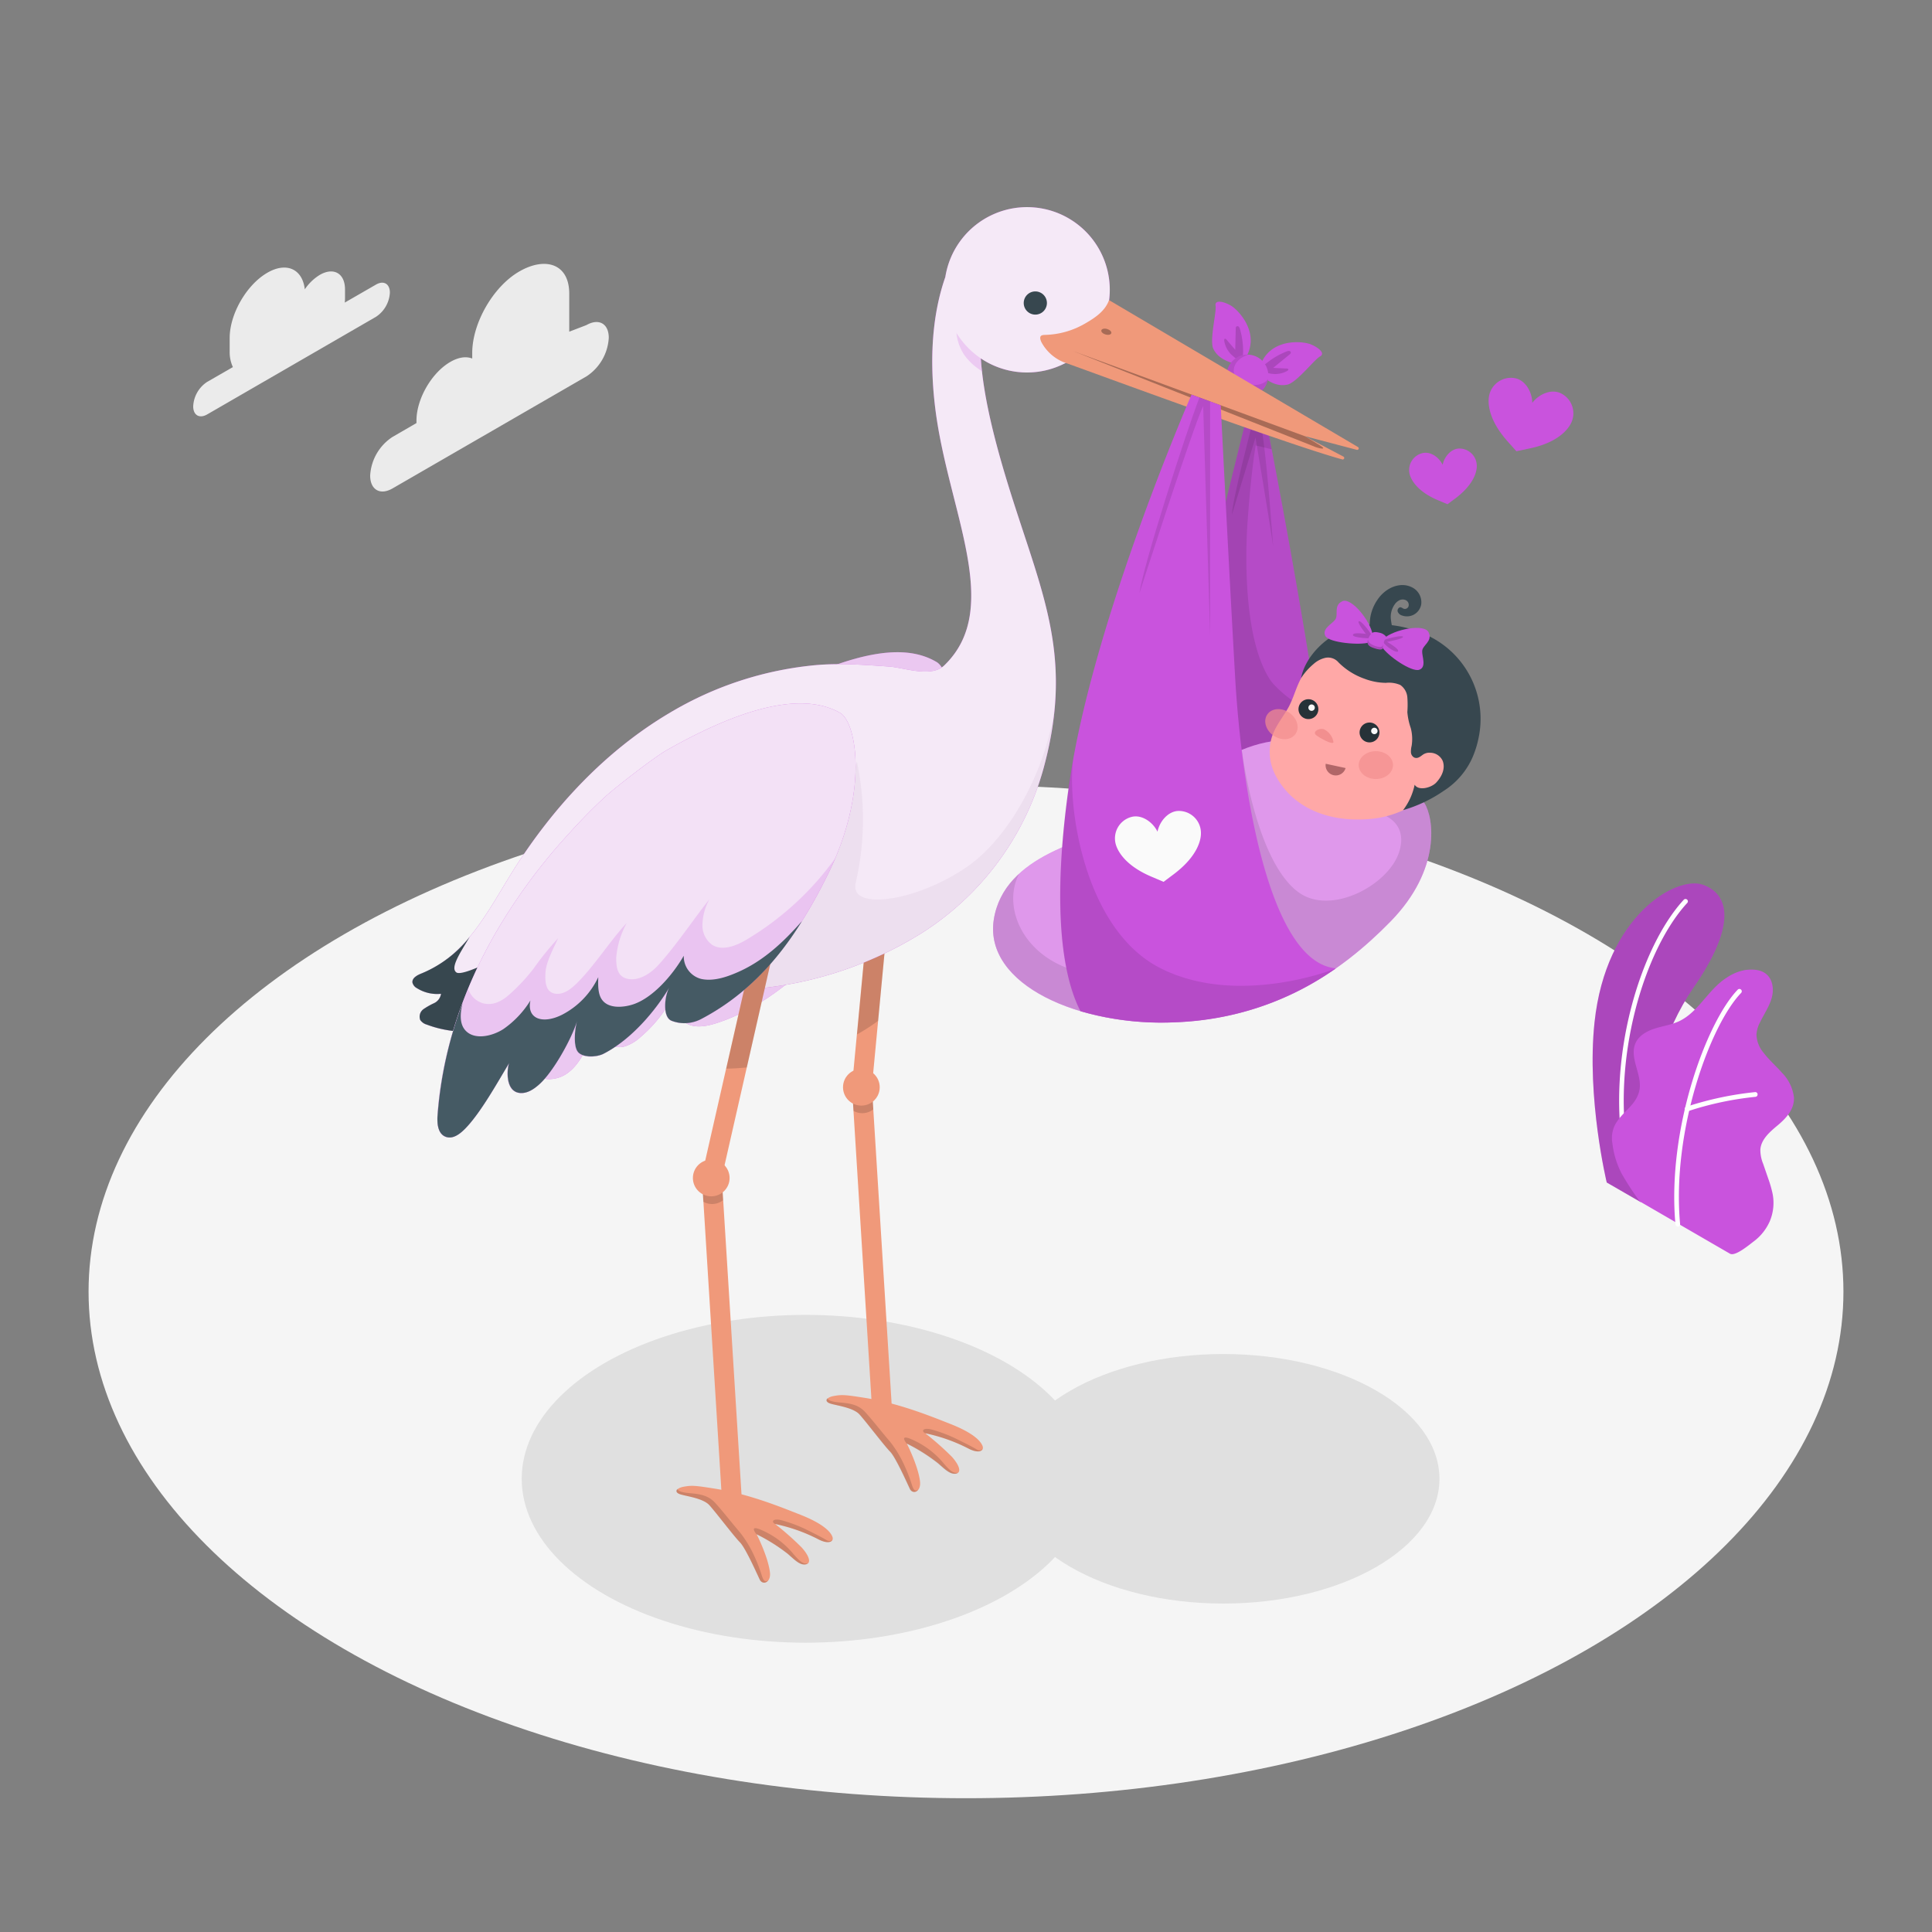 <svg xmlns="http://www.w3.org/2000/svg" viewBox="0 0 500 500"><rect x="0" y="0" width="500" height="500" fill="#808080" stroke="none"/><g id="freepik--Floor--inject-70"><ellipse id="freepik--floor--inject-70" cx="250" cy="334.28" rx="227.08" ry="131.1" style="fill:#f5f5f5"></ellipse></g><g id="freepik--Shadows--inject-70"><ellipse id="freepik--Shadow--inject-70" cx="208.49" cy="382.71" rx="73.47" ry="42.42" style="fill:#e0e0e0"></ellipse><ellipse id="freepik--shadow--inject-70" cx="316.6" cy="382.71" rx="55.93" ry="32.29" style="fill:#e0e0e0"></ellipse></g><g id="freepik--Plant--inject-70"><g id="freepik--Plants--inject-70"><path d="M424.65,311.13l-8.83-5.1s-5.25-21.82-3.16-41.45c2.94-27.61,21.12-38,28-35.62s8.91,10.42-2.53,26.86C431.42,265.52,423.13,285.73,424.65,311.13Z" style="fill:#C953DD"></path><g style="opacity:0.15"><path d="M424.65,311.13l-8.83-5.1s-5.25-21.82-3.16-41.45c2.94-27.61,21.12-38,28-35.62s8.91,10.42-2.53,26.86C431.42,265.52,423.13,285.73,424.65,311.13Z"></path></g><path d="M421,300.41h.08a.6.6,0,0,0,.49-.71c-4.84-25.47,4.06-54.08,15.07-66a.6.6,0,0,0,0-.86.63.63,0,0,0-.87,0c-11.21,12.13-20.28,41.21-15.37,67.05A.61.61,0,0,0,421,300.41Z" style="fill:#fff"></path><path d="M447.76,324.48c1.39.71,5.1-2.46,6.14-3.23A13.09,13.09,0,0,0,458,316.1a12.22,12.22,0,0,0,.71-7.34,30.32,30.32,0,0,0-1.12-3.82l-1.27-3.7a9.48,9.48,0,0,1-.74-3.76c.2-2.59,2.39-4.5,4.38-6.16,2.21-1.83,4.48-4.22,4.31-7.31a10.88,10.88,0,0,0-3.05-6.33c-1.57-1.8-3.41-3.37-4.85-5.28a7.62,7.62,0,0,1-1.8-4.72,8.07,8.07,0,0,1,.9-3.06c1-2.07,2.34-4,3-6.19s.4-4.88-1.36-6.34c-1.45-1.21-3.52-1.28-5.39-1.06a12.16,12.16,0,0,0-4.86,2c-4.77,3-7.28,8.93-12.39,11.3-2,.91-4.16,1.2-6.22,1.86s-4.15,1.83-5,3.82c-1.71,3.92,2.07,8.45.93,12.57-1,3.65-4.42,5.19-6.22,8.53a7.71,7.71,0,0,0-.68,4.74,22.8,22.8,0,0,0,2.38,7.84,71.9,71.9,0,0,0,4.72,7.24S447.55,324.37,447.76,324.48Z" style="fill:#C953DD"></path><path d="M434.25,317.44h0a.61.61,0,0,0,.56-.66c-2.23-24.22,7.85-51.59,15.78-59.8a.61.61,0,0,0,0-.86.6.6,0,0,0-.86,0c-8.09,8.37-18.38,36.2-16.12,60.76A.61.61,0,0,0,434.25,317.44Z" style="fill:#fff"></path><path d="M436.66,287.58a.39.39,0,0,0,.18,0,82.19,82.19,0,0,1,17.47-3.72.61.61,0,0,0,.55-.67.58.58,0,0,0-.66-.55,84.06,84.06,0,0,0-17.78,3.79.61.61,0,0,0,.24,1.19Z" style="fill:#fff"></path></g></g><g id="freepik--Clouds--inject-70"><g id="freepik--clouds--inject-70"><path d="M97.29,73.66l-8.07,4.65a9.77,9.77,0,0,0,.07-1.07V74.91c0-4.16-2.92-5.85-6.53-3.77a12.62,12.62,0,0,0-3.88,3.74c-.59-5.23-4.7-7.18-9.68-4.3-5.39,3.11-9.76,10.68-9.76,16.9V91a9.21,9.21,0,0,0,.83,4l-6.7,3.86A8,8,0,0,0,50,105.16c0,2.31,1.62,3.24,3.62,2.09L97.29,82a8,8,0,0,0,3.61-6.27C100.9,73.44,99.28,72.5,97.29,73.66Z" style="fill:#ebebeb"></path><path d="M151.77,84.13l-4.45,1.71V76c0-7.77-6.2-9.63-12.93-5.74h0c-6.73,3.88-12.18,13.33-12.18,21.1v1.43c-1.53-.61-3.5-.38-5.66.87h0c-4.84,2.79-8.77,9.59-8.77,15.19v.64l-6.2,3.59a12.77,12.77,0,0,0-5.78,10c0,3.68,2.59,5.17,5.78,3.33l50.19-29a12.77,12.77,0,0,0,5.78-10C157.55,83.78,155,82.29,151.77,84.13Z" style="fill:#ebebeb"></path></g></g><g id="freepik--Characters--inject-70"><g id="freepik--stork-and-baby--inject-70"><path d="M345.57,250.72c7.44-13.39-17.15-138-17.15-138L322,110.53S292.21,228.75,295.1,239.67,325.05,262.42,345.57,250.72Z" style="fill:#C953DD"></path><path d="M345.57,250.72c7.44-13.39-17.15-138-17.15-138L322,110.53S292.21,228.75,295.1,239.67,325.05,262.42,345.57,250.72Z" style="opacity:0.1"></path><path d="M312.75,222.11l32.44-6.69c-1.07-9.52-2.54-20.11-4.17-30.77-3.62-.57-10.59-6-12.45-8.92-6.54-10.25-6.36-31-5.73-40.31.92-13.35,2.13-20.14,2.13-20.14l4.13,1c-.43-2.23-.68-3.47-.68-3.47L322,110.53s-13.6,53.92-21.54,92.3Z" style="opacity:0.1"></path><path d="M329.47,141.27s-1.36-19.77-2.76-29.11l-3-1s-4.65,17.71-4.91,22.08l6.12-20S328.73,135.88,329.47,141.27Z" style="opacity:0.1"></path><path d="M326.77,97.54c2,1.49,4,2.51,6.4,2s7.06-6.58,8.46-7.3-.26-2.26-2.42-3.13-10.75-1.7-13.17,5.83A2.86,2.86,0,0,0,326.77,97.54Z" style="fill:#C953DD"></path><path d="M333.13,96c.15-.09.33-.23.28-.41s-.26-.2-.44-.21l-3.48-.17,4.23-3.45c.18-.15.37-.33.35-.56a.47.47,0,0,0-.41-.37,1.1,1.1,0,0,0-.59.09,19.87,19.87,0,0,0-5.21,3c-.52.37-1.36,1-1.1,1.76s1.23.83,1.78.95A6.48,6.48,0,0,0,333.13,96Z" style="opacity:0.15"></path><path d="M319.52,94.11c-2.4-.66-4.46-1.67-5.51-3.84s.88-9.61.58-11.16,2-1.18,4,0,7.93,7.45,3.47,14A2.89,2.89,0,0,1,319.52,94.11Z" style="fill:#C953DD"></path><path d="M316.82,88.15c0-.18,0-.41.15-.47s.32.07.44.21l2.27,2.64.13-5.45c0-.23,0-.49.23-.61a.46.46,0,0,1,.55.09,1.4,1.4,0,0,1,.29.52,20.4,20.4,0,0,1,.83,5.94c0,.64,0,1.69-.72,2s-1.4-.47-1.84-.82A6.47,6.47,0,0,1,316.82,88.15Z" style="opacity:0.15"></path><path d="M328.24,97.18a5.4,5.4,0,1,1-5.4-5.4A5.39,5.39,0,0,1,328.24,97.18Z" style="fill:#C953DD"></path><path d="M319.55,97.18c-1-2.56,1.14-4.71,3.55-5.39h-.26a5.4,5.4,0,1,0,5.32,6.27C326.39,100.75,320.53,99.7,319.55,97.18Z" style="opacity:0.1"></path><g id="freepik--Stork--inject-70"><path d="M238.71,212.8c-1.3,2.56-2.67,5.1-4.12,7.58-5.89,10.05-13.48,18.09-21.79,26.13-8,7.71-16.89,15-27.64,18.36-2.79.88-6.18,1.35-8.34-.61s-2-5.43-1.66-8.37a35.72,35.72,0,0,1-9.35,12.46,11.31,11.31,0,0,1-3.88,2.38,4.9,4.9,0,0,1-4.38-.56c-1.91-1.46-2-4.26-1.71-6.64-1.74,2.32-2.79,5.07-4.06,7.68s-2.86,5.19-5.29,6.77-5.9,1.87-8.12,0c-3.56-3-1.4-7.68-.79-11.43a104.55,104.55,0,0,1,3.26-13.84,119.26,119.26,0,0,1,11.47-25.63,146.78,146.78,0,0,1,18.39-24.42c3.4-3.68,6.94-7.29,10.68-10.62a108.43,108.43,0,0,1,12.83-9.56c29.29-16.45,41.5-15.07,48.17-11.16C246.54,173.77,249.52,191.55,238.71,212.8Z" style="fill:#C953DD"></path><path d="M238.71,212.8c-1.3,2.56-2.67,5.1-4.12,7.58-5.89,10.05-13.48,18.09-21.79,26.13-8,7.71-16.89,15-27.64,18.36-2.79.88-6.18,1.35-8.34-.61s-2-5.43-1.66-8.37a35.72,35.72,0,0,1-9.35,12.46,11.31,11.31,0,0,1-3.88,2.38,4.9,4.9,0,0,1-4.38-.56c-1.91-1.46-2-4.26-1.71-6.64-1.74,2.32-2.79,5.07-4.06,7.68s-2.86,5.19-5.29,6.77-5.9,1.87-8.12,0c-3.56-3-1.4-7.68-.79-11.43a104.55,104.55,0,0,1,3.26-13.84,119.26,119.26,0,0,1,11.47-25.63,146.78,146.78,0,0,1,18.39-24.42c3.4-3.68,6.94-7.29,10.68-10.62a108.43,108.43,0,0,1,12.83-9.56c29.29-16.45,41.5-15.07,48.17-11.16C246.54,173.77,249.52,191.55,238.71,212.8Z" style="fill:#fafafa;opacity:0.7"></path><path d="M223.85,361.77c-5.24-.83-5.95-.85-8-.5s-2.52,1.41-1.05,1.94,6,1,7.69,2.88,6.45,8.14,7.88,9.58,4.3,7.91,5.1,9.59,2.94.8,2.63-1.87c-.46-4-3.42-9.81-3.42-9.81a46.75,46.75,0,0,1,8.05,5.05c1.69,1.44,3.09,2.95,4.63,2.75s1-2.11-1-4.35a75,75,0,0,0-6.89-6.09,43.26,43.26,0,0,1,11.17,3.95c2.69,1.4,4.17.63,3.62-.73s-2.58-3.38-8.19-5.6C240.82,366.5,232.8,363.2,223.85,361.77Z" style="fill:#f0997a"></path><path d="M247.86,381.16c-1,.1-1.67-.17-3.52-2.29A22,22,0,0,0,237,373c-3.35-1.66-3.54-1-2.36.61a46.75,46.75,0,0,1,8,5.05c1.69,1.44,3.09,2.95,4.63,2.75A1.07,1.07,0,0,0,247.86,381.16Z" style="opacity:0.15"></path><path d="M254.26,374.88c-.2.42-.76.68-1.54.2s-2.06-1.14-4.5-2.35a37.1,37.1,0,0,0-7.31-2.82c-2-.46-2.53.43-1.51,1a43.85,43.85,0,0,1,11.17,3.95C252.73,376,254.09,375.73,254.26,374.88Z" style="opacity:0.15"></path><path d="M235.41,385.27a1.21,1.21,0,0,0,2.2.23c-.83.62-1.18,0-1.54-1a42.65,42.65,0,0,0-2-5.22,29.18,29.18,0,0,0-3.81-6.28c-1.33-1.48-4.66-5.75-6.43-7.64s-3.94-2.19-6.6-2.41-3.21-.89-3-1.15c-.62.46-.49,1,.48,1.39,1.47.53,6,1,7.69,2.87s6.45,8.15,7.88,9.59S234.61,383.59,235.41,385.27Z" style="opacity:0.15"></path><polygon points="230.89 365.51 225.76 365.86 220.51 281.55 225.64 281.19 230.89 365.51" style="fill:#f0997a"></polygon><path d="M225.64,281.19l-5.13.36.37,5.94a4.61,4.61,0,0,0,5.13-.39Z" style="opacity:0.15"></path><polygon points="225.63 281.41 220.51 280.96 226.82 214.12 231.94 214.57 225.63 281.41" style="fill:#f0997a"></polygon><path d="M227.26,264.19l4.68-49.62-4-.35-1.14-.1-5,53.59A51.92,51.92,0,0,0,227.26,264.19Z" style="opacity:0.15"></path><circle cx="222.92" cy="281.38" r="4.75" style="fill:#f0997a"></circle><path d="M287.21,75a21.41,21.41,0,0,0-42.56-3.31c-2.67,7.62-4.51,18.71-2.59,34.11,3.31,26.48,17.72,51.58,2.31,66.41-3.38,3.26-10.4.56-14.32.29-6.24-.43-12.52-.91-18.8-.38a89.68,89.68,0,0,0-37.77,12.27c-16.77,9.88-30.39,24.55-40.73,41-6.31,10.05-12,22-23.62,26.52-1.16.45-2.6,1.23-2.37,2.45a2.32,2.32,0,0,0,1.18,1.4,9.78,9.78,0,0,0,6.2,1.43,3.18,3.18,0,0,1-1.81,2.43,18.56,18.56,0,0,0-2.75,1.56,2.4,2.4,0,0,0-.81,2.81,3.06,3.06,0,0,0,1.7,1.18c7.1,2.71,15.44,2.23,22.66.33,8.67-2.27,16.89-6.14,25.68-7.9,10.24-2.06,20.81-1.18,31.26-1.37a97.71,97.71,0,0,0,48.17-14.57,73.53,73.53,0,0,0,31.82-42.79c8.4-30.74-1.39-47-10.28-77.12-3.68-12.48-5.45-21.62-5.95-29A21.42,21.42,0,0,0,287.21,75Z" style="fill:#C953DD"></path><path d="M287.21,75a21.41,21.41,0,0,0-42.56-3.31c-2.67,7.62-4.51,18.71-2.59,34.11,3.31,26.48,17.72,51.58,2.31,66.41-3.38,3.26-10.4.56-14.32.29-6.24-.43-12.52-.91-18.8-.38a89.68,89.68,0,0,0-37.77,12.27c-16.77,9.88-30.39,24.55-40.73,41-6.31,10.05-12,22-23.62,26.52-1.16.45-2.6,1.23-2.37,2.45a2.32,2.32,0,0,0,1.18,1.4,9.78,9.78,0,0,0,6.2,1.43,3.18,3.18,0,0,1-1.81,2.43,18.56,18.56,0,0,0-2.75,1.56,2.4,2.4,0,0,0-.81,2.81,3.06,3.06,0,0,0,1.7,1.18c7.1,2.71,15.44,2.23,22.66.33,8.67-2.27,16.89-6.14,25.68-7.9,10.24-2.06,20.81-1.18,31.26-1.37a97.71,97.71,0,0,0,48.17-14.57,73.53,73.53,0,0,0,31.82-42.79c8.4-30.74-1.39-47-10.28-77.12-3.68-12.48-5.45-21.62-5.95-29A21.42,21.42,0,0,0,287.21,75Z" style="fill:#fafafa;opacity:0.9"></path><path d="M273.07,181.71c-1.4,14.84-10.45,33.52-21.94,42-12.76,9.37-31.34,12.37-29.7,4.86a72.56,72.56,0,0,0,.34-31.44s-7.34,24.31-32.66,42.58-72.19,27.09-72.19,27.09h0a43,43,0,0,0,16.16-1.27c8.67-2.27,16.89-6.14,25.68-7.9,10.24-2.06,20.81-1.18,31.26-1.37a97.71,97.71,0,0,0,48.17-14.57,73.53,73.53,0,0,0,31.82-42.79A87.54,87.54,0,0,0,273.07,181.71Z" style="fill:#C953DD;opacity:0.03"></path><path d="M273.07,181.71c-1.4,14.84-10.45,33.52-21.94,42-12.76,9.37-31.34,12.37-29.7,4.86a72.56,72.56,0,0,0,.34-31.44s-7.34,24.31-32.66,42.58-72.19,27.09-72.19,27.09h0a43,43,0,0,0,16.16-1.27c8.67-2.27,16.89-6.14,25.68-7.9,10.24-2.06,20.81-1.18,31.26-1.37a97.71,97.71,0,0,0,48.17-14.57,73.53,73.53,0,0,0,31.82-42.79A87.54,87.54,0,0,0,273.07,181.71Z" style="opacity:0.03"></path><path d="M121.08,260.44c-1.79-3,9.38-13.38,9.38-13.38s-10.72,5.79-12.35,4.6.89-4.91,3.45-9.2h0a30.86,30.86,0,0,1-12.43,9.45c-1.16.45-2.6,1.23-2.37,2.45a2.32,2.32,0,0,0,1.18,1.4,9.78,9.78,0,0,0,6.2,1.43,3.18,3.18,0,0,1-1.81,2.43,18.56,18.56,0,0,0-2.75,1.56,2.4,2.4,0,0,0-.81,2.81,3.06,3.06,0,0,0,1.7,1.18c7.1,2.71,15.44,2.23,22.66.33,3.29-.86,6.51-1.95,9.73-3.07C134.65,262.56,122.27,262.42,121.08,260.44Z" style="fill:#37474f"></path><path d="M185,385.26c-5.25-.84-6-.86-8-.51s-2.53,1.41-1.06,1.94,6,1,7.69,2.88,6.45,8.15,7.88,9.58,4.3,7.91,5.1,9.59,3,.8,2.64-1.87c-.47-4-3.43-9.81-3.43-9.81a46.75,46.75,0,0,1,8.05,5.05c1.69,1.45,3.1,3,4.63,2.76s1-2.12-1-4.36a75,75,0,0,0-6.89-6.09,43.72,43.72,0,0,1,11.17,3.95c2.69,1.4,4.17.63,3.62-.73s-2.58-3.38-8.19-5.6C202,390,194,386.68,185,385.26Z" style="fill:#f0997a"></path><path d="M209,404.63c-1,.1-1.68-.17-3.53-2.29a22,22,0,0,0-7.36-5.89c-3.34-1.65-3.53-1-2.36.61a46.75,46.75,0,0,1,8.05,5.05c1.69,1.45,3.1,3,4.63,2.76A1.25,1.25,0,0,0,209,404.63Z" style="opacity:0.15"></path><path d="M215.42,398.35c-.19.42-.76.68-1.54.21s-2.06-1.14-4.49-2.36a36.7,36.7,0,0,0-7.32-2.81c-2-.46-2.53.42-1.51,1a43.72,43.72,0,0,1,11.17,3.95C213.89,399.5,215.25,399.21,215.42,398.35Z" style="opacity:0.15"></path><path d="M196.57,408.74a1.21,1.21,0,0,0,2.2.24c-.83.61-1.18,0-1.54-1a42,42,0,0,0-2-5.23,29.34,29.34,0,0,0-3.81-6.27c-1.32-1.49-4.66-5.75-6.43-7.64s-3.94-2.19-6.6-2.42-3.21-.89-3-1.14c-.61.45-.49,1,.48,1.38,1.47.54,6,1,7.69,2.88s6.45,8.15,7.88,9.58S195.77,407.06,196.57,408.74Z" style="opacity:0.15"></path><polygon points="192.04 388.99 186.92 389.35 181.67 305.03 186.79 304.67 192.04 388.99" style="fill:#f0997a"></polygon><path d="M186.79,304.67l-5.12.36L182,311a4.62,4.62,0,0,0,5.12-.38Z" style="opacity:0.15"></path><polygon points="186.45 306.24 181.43 305.13 196.31 239.67 201.33 240.78 186.45 306.24" style="fill:#f0997a"></polygon><path d="M201.33,240.78l-5-1.11-8.38,36.89c1.74,0,3.53-.13,5.33-.3Z" style="opacity:0.15"></path><circle cx="184.07" cy="304.86" r="4.75" style="fill:#f0997a"></circle><path d="M214.39,226c-7.67,15.65-17.49,29.66-33.09,37.8a9.21,9.21,0,0,1-7.55.38c-2.38-1-1.82-6.44-.54-8.67-3.55,6-9.85,13.54-17.06,17.22-1.81.93-5.48,1.2-6.71-.6s-.69-6.07-.09-8c-1.42,4.68-6.2,13.31-9.87,16.55-1.35,1.18-3,2.29-4.76,2.21-4-.17-3.62-6.06-3-7.74-3,4.92-7.3,12.78-11.31,16.9-1.4,1.43-3.37,2.92-5.21,2.12s-2.09-3.36-2-5.41c1.16-16.61,6.68-32.77,15-47.2a146.85,146.85,0,0,1,18-24.68c3.34-3.73,6.83-7.4,10.53-10.78,2.74-2.5,12.44-10,15.68-11.88,25.69-14.61,38.28-13.54,45-9.73C221.65,186.89,224.89,204.62,214.39,226Z" style="fill:#C953DD"></path><path d="M214.39,226c-7.67,15.65-17.49,29.66-33.09,37.8a9.21,9.21,0,0,1-7.55.38c-2.38-1-1.82-6.44-.54-8.67-3.55,6-9.85,13.54-17.06,17.22-1.81.93-5.48,1.2-6.71-.6s-.69-6.07-.09-8c-1.42,4.68-6.2,13.31-9.87,16.55-1.35,1.18-3,2.29-4.76,2.21-4-.17-3.62-6.06-3-7.74-3,4.92-7.3,12.78-11.31,16.9-1.4,1.43-3.37,2.92-5.21,2.12s-2.09-3.36-2-5.41c1.16-16.61,6.68-32.77,15-47.2a146.85,146.85,0,0,1,18-24.68c3.34-3.73,6.83-7.4,10.53-10.78,2.74-2.5,12.44-10,15.68-11.88,25.69-14.61,38.28-13.54,45-9.73C221.65,186.89,224.89,204.62,214.39,226Z" style="fill:#fafafa;opacity:0.85"></path><path d="M214.39,226c.65-1.32,1.25-2.63,1.79-3.92a76.53,76.53,0,0,1-23,21.11c-2.72,1.6-6.22,3-8.88,1.33a6.19,6.19,0,0,1-2.51-5.09,14.27,14.27,0,0,1,1.83-6.74c-4,5-8.77,12.22-13.46,17.3-1.89,2-4.73,3.81-7.47,3.38s-3.25-2.72-3.21-5.52a22.39,22.39,0,0,1,2.73-9c-4.16,4.43-8.24,10.9-12.66,15.35-1.53,1.54-3.39,3.13-5.55,3-2.73-.21-3-2.86-2.82-5.59s2.11-6.25,3.26-8.79a74.1,74.1,0,0,0-6.32,7.81,48.38,48.38,0,0,1-5.91,6.4c-2.07,1.93-4.44,3.33-7.18,2.62a5.62,5.62,0,0,1-3.85-3.76,105.77,105.77,0,0,0-7.92,32.86c-.14,2.05.07,4.6,2,5.41s3.81-.69,5.21-2.12c4-4.12,8.35-12,11.31-16.9-.6,1.68-1,7.57,3,7.74,1.79.08,3.41-1,4.76-2.21,3.67-3.24,8.45-11.87,9.87-16.55-.6,1.94-1.06,6.33.09,8s4.9,1.53,6.71.6c7.21-3.68,13.51-11.21,17.06-17.22-1.28,2.23-1.84,7.71.54,8.67a9.21,9.21,0,0,0,7.55-.38C196.9,255.69,206.72,241.68,214.39,226Z" style="fill:#C953DD;opacity:0.2"></path><path d="M207.55,238.38c-4.9,5.55-10.22,10.55-17.11,13.43-2.13.9-5.74,2.27-9,1.53a6,6,0,0,1-4.48-6c-3,5.19-8,10.81-12.93,12.53-2.06.72-5.56,1.24-7.57-.43-1.68-1.4-1.72-3.79-1.63-6.55a21,21,0,0,1-9.38,9.73c-5.1,2.55-9.21,1-8.17-3.71a24.89,24.89,0,0,1-7,7.41c-2.91,1.88-7.52,2.92-9.84.34-1.57-1.73-1.36-4.48-.71-7.11a104.2,104.2,0,0,0-6.49,29.19c-.14,2.05.07,4.6,2,5.41s3.81-.69,5.21-2.12c4-4.12,8.35-12,11.31-16.9-.6,1.68-1,7.57,3,7.74,1.79.08,3.41-1,4.76-2.21,3.67-3.24,8.45-11.87,9.87-16.55-.6,1.94-1.06,6.33.09,8s4.9,1.53,6.71.6c7.21-3.68,13.51-11.21,17.06-17.22-1.28,2.23-1.84,7.71.54,8.67a9.21,9.21,0,0,0,7.55-.38C192.64,257.91,201.06,248.91,207.55,238.38Z" style="fill:#455a64"></path><path d="M253.83,92.74a21.5,21.5,0,0,1-6.3-6.58,12.36,12.36,0,0,0,2,5.66,15.11,15.11,0,0,0,4.62,4.24C254,95,253.91,93.88,253.83,92.74Z" style="fill:#C953DD;opacity:0.2"></path><path d="M270.94,78.42a3,3,0,1,1-3-3A3,3,0,0,1,270.94,78.42Z" style="fill:#37474f"></path><path d="M337.63,112.86l10,5.28a.4.4,0,0,1-.29.75c-15.11-4.15-70.49-24.68-71.9-25.09a11.45,11.45,0,0,1-5.95-5.3c-.69-1.6,0-1.8.95-1.83a21.55,21.55,0,0,0,10.48-3c2.88-1.66,5.11-3.32,6.1-6l64.39,38a.4.4,0,0,1-.3.74Z" style="fill:#f0997a"></path><path d="M337.63,112.86l3.94,2.38c2.18,1.31-.19.93-2.05.08L277.81,90.89Z" style="opacity:0.3"></path><path d="M287.61,86.22c-.11.4-.78.55-1.5.34s-1.2-.69-1.08-1.08.78-.55,1.49-.34S287.72,85.83,287.61,86.22Z" style="opacity:0.3"></path></g><g id="freepik--Baby--inject-70"><path d="M368.63,207.83c2.39,3.66,4.52,17.07-8.77,30.66s-30.36,24.84-55.37,26.06-49.86-9.67-47.3-26.51,24.5-20.87,34.37-24.64,24.16-22.57,42.88-21.85S368.63,207.83,368.63,207.83Z" style="fill:#C953DD"></path><path d="M368.63,207.83c2.39,3.66,4.52,17.07-8.77,30.66s-30.36,24.84-55.37,26.06-49.86-9.67-47.3-26.51,24.5-20.87,34.37-24.64,24.16-22.57,42.88-21.85S368.63,207.83,368.63,207.83Z" style="fill:#fff;opacity:0.4"></path><path d="M368.63,207.83s-1.31-1.31-3.62-3.2l-8.67,5.64s8.49,1.73,5.75,10.25-17.59,16.53-26,10.42c-11.19-8.1-14.69-36.76-14.71-36.86h0c-.11.26-26.29,59.17-37.46,58.15-17.94-1.64-25.12-16.66-20.18-26.06h0A19.85,19.85,0,0,0,257.19,238c-2.56,16.84,22.29,27.73,47.3,26.51s42.08-12.46,55.37-26.06S371,211.49,368.63,207.83Z" style="opacity:0.1"></path><path d="M379,188.59c0,7.06-1.64,11.88-7,15.64-4,2.81-9.36,7-17.24,7.7-10.71,1-20.21-2.71-24.7-11.37a13.14,13.14,0,0,1-1-9.49c.78-2.78,2.65-5.06,4.11-7.5s2.09-5.26,3.42-7.8a22.33,22.33,0,0,1,4.85-6.05,18.71,18.71,0,0,1,6.35-4.09,22.81,22.81,0,0,1,7.38-1.14C368.78,164.49,379,175,379,188.59Z" style="fill:#ffa8a7"></path><path d="M342.66,188.75c-1.28-.45-3.17.67-2,1.54s4.34,2.57,4.44,1.77A4.52,4.52,0,0,0,342.66,188.75Z" style="fill:#f28f8f"></path><path d="M343.09,197.66l5.15,1.11a2.64,2.64,0,0,1-5.15-1.11Z" style="fill:#b16668"></path><path d="M382.65,191a25.1,25.1,0,0,1-1.56,5,19.62,19.62,0,0,1-7.38,8.62,36.7,36.7,0,0,1-10.6,5.05,16.18,16.18,0,0,0,3-6.59c1,1.69,4.36.79,5.6-.57,1.53-1.66,2.37-3.68,1.66-5.59a3.59,3.59,0,0,0-3.15-2.11,3,3,0,0,0-1.93.47c-.66.47-1.41,1.18-2.32.75a1.64,1.64,0,0,1-.82-1.36,6.07,6.07,0,0,1,.18-1.64,11.08,11.08,0,0,0-.23-4.62,16.81,16.81,0,0,1-.88-4.12,25.64,25.64,0,0,0,0-3.82,4.3,4.3,0,0,0-1.83-3.2,7.45,7.45,0,0,0-3.74-.55,16,16,0,0,1-5.54-1.07,17.79,17.79,0,0,1-6.72-4.24,3.54,3.54,0,0,0-3.31-1.18A6.79,6.79,0,0,0,340,171.8a16.86,16.86,0,0,0-3.28,3.67c.78-4,3.65-7.61,6.88-10,3.62-2.68,9.45-3.7,11.44-3.82a29.45,29.45,0,0,1,15.75,3.49A23.83,23.83,0,0,1,382.65,191Z" style="fill:#37474f"></path><path d="M360.51,198c0,2-2,3.61-4.44,3.61s-4.44-1.62-4.44-3.61,2-3.6,4.44-3.6S360.51,196,360.51,198Z" style="fill:#f28f8f;opacity:0.7"></path><path d="M335.29,189.93c-1.13,1.64-3.68,1.84-5.7.45s-2.74-3.85-1.61-5.49,3.69-1.84,5.7-.44S336.42,188.3,335.29,189.93Z" style="fill:#f28f8f;opacity:0.7"></path><path d="M341.19,183.52a2.57,2.57,0,1,1-2.57-2.56A2.56,2.56,0,0,1,341.19,183.52Z" style="fill:#263238"></path><path d="M340.27,183.13a.83.83,0,1,1-.82-.82A.83.83,0,0,1,340.27,183.13Z" style="fill:#fafafa"></path><path d="M357,189.55a2.57,2.57,0,1,1-2.57-2.56A2.57,2.57,0,0,1,357,189.55Z" style="fill:#263238"></path><path d="M356.51,189.16a.83.83,0,1,1-.83-.82A.83.83,0,0,1,356.51,189.16Z" style="fill:#fafafa"></path><path d="M355.53,164.63a4.55,4.55,0,0,1-.49-.58,4.68,4.68,0,0,1-.55-2.69,11.23,11.23,0,0,1,1.9-6c2.13-3.3,6.08-4.95,9.15-3.3a4.31,4.31,0,0,1,2.27,4.36,3.75,3.75,0,0,1-4.94,2.88,1.69,1.69,0,0,1-1.16-1.06c-.14-.53.33-1.19.86-1.06a3.92,3.92,0,0,1,.64.34,1,1,0,0,0,1.35-.73,1.35,1.35,0,0,0-.71-1.45,1.91,1.91,0,0,0-1.68,0,3.32,3.32,0,0,0-1.28,1.16,5.58,5.58,0,0,0-.95,3.55c.07.81.24,1.62.38,2.42a9.54,9.54,0,0,0,.64,1.7,1.25,1.25,0,0,1-.4.68A3.66,3.66,0,0,1,355.53,164.63Z" style="fill:#37474f"></path><path d="M355.23,164.26c-.51-3.5-5.52-9.78-7.86-8.65s-.9,3.47-1.81,4.74c-.77,1.09-3.51,2.35-2.57,4.21s9.28,2.47,11.28,1.7Z" style="fill:#C953DD"></path><path d="M355.15,164.64c-.77-1.39-3-4.19-3.5-3.85s1.84,3.26,1.84,3.26-3.38-.51-3.36.28,4.64.89,4.64.89Z" style="opacity:0.15"></path><path d="M358.14,165.23c2.65-2.35,10.52-3.93,11.59-1.57s-1.55,3.24-1.67,4.8c-.11,1.33,1.22,4.16-.74,4.87s-8.28-3.62-9.73-6Z" style="fill:#C953DD"></path><path d="M358.33,165.57c1.26-.49,4.76-1.28,4.78-.75s-4.14,1.29-4.14,1.29,3.26,1.85,2.85,2.45-3.26-1.29-3.91-2.47Z" style="opacity:0.15"></path><path d="M357.11,163.77c-1.51-.36-2.12-.26-2.76,1s-.74,2.22.88,2.82,2.37.61,2.64.22a6.09,6.09,0,0,1,.9-3A2.91,2.91,0,0,0,357.11,163.77Z" style="fill:#C953DD"></path><path d="M358,166.66c-.14.57-.35.74-.69.79a4.77,4.77,0,0,1-2.16-.6c-.95-.46-1.11-1-1.12-1.37-.28.88-.07,1.6,1.2,2.07,1.62.59,2.37.61,2.64.22a6.18,6.18,0,0,1,.13-1.11Z" style="opacity:0.15"></path></g><path d="M345.65,250.59l-.08.13a76.51,76.51,0,0,1-41.08,13.83,75.27,75.27,0,0,1-24.85-2.86c-5.75-11.16-6.91-31.8-2.8-59.67,6.15-41.72,31.53-99.9,31.53-99.9l7.55,2.77s2.1,41.62,3.73,70.32c.33,5.79.88,12.24,1.69,18.87C324.56,220.31,331.84,249.28,345.65,250.59Z" style="fill:#C953DD"></path><path d="M301.13,228.22l-3-1.28c-7.16-3-8.94-6.91-9.37-8.44a5.73,5.73,0,0,1,4-7.06c2.71-.76,5.62,1.35,6.8,3.8.53-2.67,2.82-5.44,5.64-5.37a5.71,5.71,0,0,1,5.6,5.84c0,1.6-.78,5.81-7,10.51Z" style="fill:#fafafa"></path><path d="M304.49,264.55a76.51,76.51,0,0,0,41.08-13.83s-25.11,10-45.2-.13-24.32-42.83-22.57-54.43q-.54,3-1,5.86c-4.11,27.87-2.95,48.51,2.8,59.67A75.27,75.27,0,0,0,304.49,264.55Z" style="opacity:0.1"></path><path d="M310.42,102.87c-3.77,9.84-14.6,43.65-15.52,50.58,0,0,14-43.35,16.48-48.36l1.8,59.4V103.88Z" style="opacity:0.1"></path></g></g><g id="freepik--Hearts--inject-70"><path id="freepik--Heart--inject-70" d="M374.61,130.49l-2.39-1c-5.63-2.36-7-5.43-7.37-6.63A4.5,4.5,0,0,1,368,117.3c2.14-.6,4.42,1,5.35,3,.42-2.1,2.22-4.27,4.43-4.22a4.5,4.5,0,0,1,4.41,4.59c0,1.26-.61,4.57-5.48,8.27Z" style="fill:#C953DD"></path><path id="freepik--heart--inject-70" d="M392.44,116.78l-2.22-2.49c-5.21-5.83-5.14-10.14-4.87-11.72A5.77,5.77,0,0,1,392,97.86c2.8.48,4.53,3.66,4.55,6.4,1.64-2.2,4.92-3.73,7.45-2.45a5.76,5.76,0,0,1,2.57,7.74c-.72,1.43-3.22,5-10.88,6.54Z" style="fill:#C953DD"></path></g></svg>
